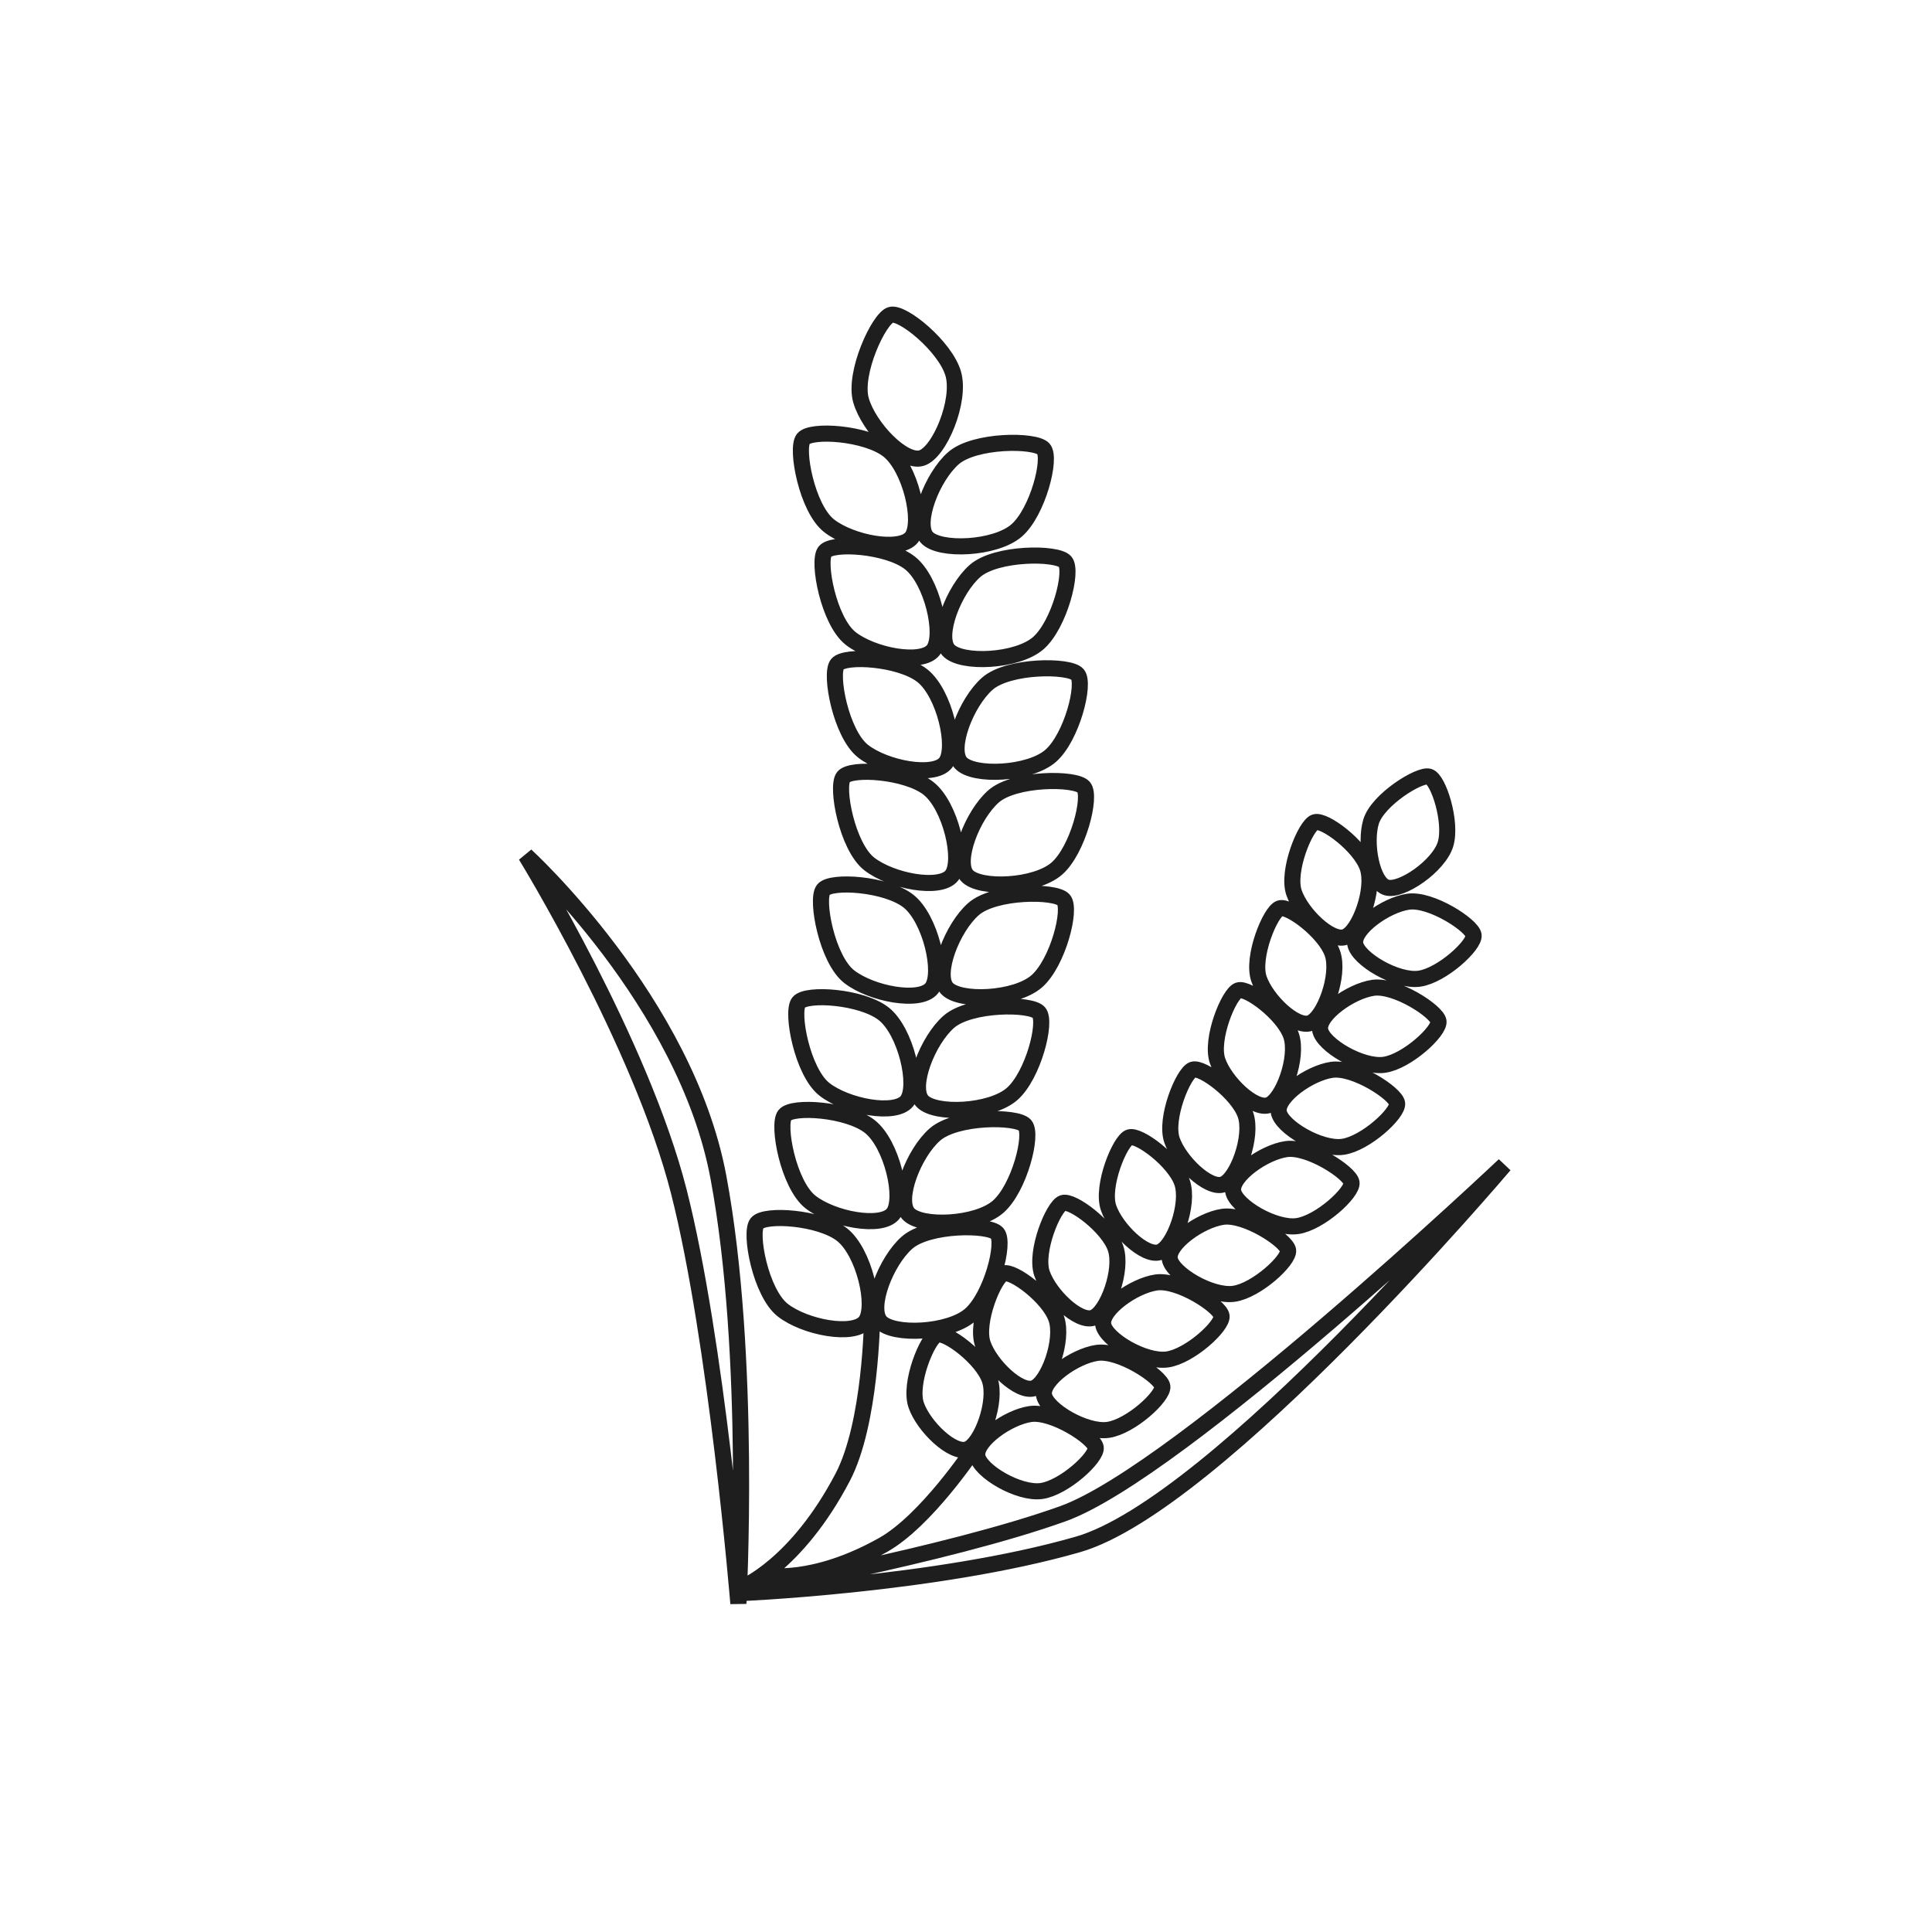 <svg width="600" height="600" viewBox="0 0 600 600" fill="none" xmlns="http://www.w3.org/2000/svg">
<path d="M270.818 409.418C270.818 409.418 270.505 441.957 261.713 458.76C247.326 486.253 230.543 492.967 230.543 492.967M302.228 450.3C302.228 450.3 287.646 472.264 274.253 479.794C252.34 492.115 237.976 489.263 237.976 489.263M301.361 408.32C294.8 414.077 277.264 414.865 273.401 410.463C269.539 406.061 275.136 391.668 281.698 385.911C288.259 380.153 307.157 380.133 309.683 383.012C312.21 385.891 307.923 402.562 301.361 408.32ZM323.459 463.043C316.46 464.056 304.201 456.847 303.521 452.151C302.842 447.456 313 440.152 319.999 439.139C326.999 438.126 339.843 446.457 340.288 449.529C340.732 452.6 330.458 462.03 323.459 463.043ZM309.993 374.753C303.431 380.51 285.895 381.298 282.033 376.896C278.17 372.494 283.768 358.101 290.329 352.344C296.891 346.586 315.788 346.566 318.315 349.445C320.841 352.324 316.554 368.995 309.993 374.753ZM344.145 444.056C337.146 445.069 324.887 437.859 324.207 433.164C323.528 428.468 333.686 421.164 340.685 420.151C347.685 419.138 360.529 427.469 360.974 430.541C361.419 433.612 351.145 443.042 344.145 444.056ZM314.309 339.748C307.747 345.505 290.211 346.293 286.349 341.891C282.486 337.489 288.084 323.096 294.645 317.338C301.207 311.581 320.104 311.56 322.631 314.44C325.157 317.319 320.87 333.99 314.309 339.748ZM362.536 422.185C355.536 423.198 343.278 415.988 342.598 411.293C341.918 406.597 352.077 399.293 359.076 398.28C366.075 397.267 378.92 405.598 379.365 408.67C379.809 411.741 369.535 421.171 362.536 422.185ZM321.981 304.742C315.42 310.5 297.883 311.287 294.021 306.885C290.158 302.483 295.756 288.091 302.318 282.333C308.879 276.575 327.776 276.555 330.303 279.434C332.83 282.314 328.543 298.984 321.981 304.742ZM383.206 401.796C376.207 402.809 363.948 395.599 363.268 390.904C362.589 386.208 372.747 378.904 379.746 377.891C386.746 376.878 399.59 385.209 400.035 388.281C400.479 391.353 390.205 400.783 383.206 401.796ZM328.215 269.737C321.653 275.494 304.117 276.282 300.255 271.88C296.392 267.478 301.99 253.085 308.551 247.327C315.113 241.57 334.01 241.549 336.537 244.429C339.063 247.308 334.776 263.979 328.215 269.737ZM402.899 380.772C395.9 381.785 383.641 374.576 382.962 369.88C382.282 365.185 392.44 357.881 399.44 356.867C406.439 355.854 419.284 364.186 419.728 367.257C420.173 370.329 409.899 379.759 402.899 380.772ZM326.297 234.731C319.735 240.489 302.199 241.276 298.337 236.874C294.474 232.472 300.072 218.079 306.633 212.322C313.195 206.564 332.092 206.544 334.619 209.423C337.145 212.303 332.858 228.973 326.297 234.731ZM417.055 356.148C410.056 357.161 397.797 349.952 397.117 345.256C396.438 340.561 406.596 333.257 413.595 332.244C420.595 331.231 433.44 339.562 433.884 342.633C434.329 345.705 424.055 355.135 417.055 356.148ZM322.461 199.726C315.899 205.483 298.363 206.271 294.5 201.869C290.638 197.467 296.236 183.074 302.797 177.316C309.359 171.559 328.256 171.538 330.782 174.418C333.309 177.297 329.022 193.968 322.461 199.726ZM429.908 330.677C422.909 331.69 410.65 324.481 409.971 319.785C409.291 315.09 419.449 307.786 426.449 306.772C433.448 305.759 446.293 314.091 446.737 317.162C447.182 320.234 436.908 329.664 429.908 330.677ZM315.747 164.72C309.186 170.478 291.65 171.265 287.787 166.863C283.925 162.461 289.522 148.068 296.084 142.311C302.645 136.553 321.543 136.533 324.069 139.412C326.596 142.292 322.309 158.962 315.747 164.72ZM440.808 303.936C433.809 304.949 421.55 297.739 420.87 293.044C420.19 288.348 430.349 281.044 437.348 280.031C444.347 279.018 457.192 287.349 457.637 290.421C458.081 293.492 447.807 302.923 440.808 303.936ZM261.484 383.412C268.352 388.8 272.358 405.891 268.743 410.499C265.129 415.106 249.951 412.257 243.083 406.869C236.215 401.481 232.712 382.911 235.076 379.897C237.441 376.883 254.616 378.024 261.484 383.412ZM307.373 428.515C309.658 435.208 304.832 448.586 300.342 450.119C295.852 451.652 286.801 443.014 284.515 436.321C282.229 429.628 288.051 415.468 290.988 414.465C293.925 413.462 305.087 421.822 307.373 428.515ZM270.116 349.845C276.984 355.233 280.99 372.324 277.375 376.931C273.76 381.539 258.582 378.69 251.714 373.302C244.846 367.914 241.343 349.344 243.708 346.33C246.072 343.316 263.248 344.457 270.116 349.845ZM328.059 409.527C330.345 416.22 325.518 429.597 321.028 431.131C316.538 432.664 307.487 424.026 305.201 417.333C302.916 410.64 308.737 396.48 311.674 395.477C314.611 394.474 325.773 402.834 328.059 409.527ZM274.431 314.84C281.3 320.228 285.305 337.318 281.691 341.926C278.076 346.534 262.898 343.684 256.03 338.296C249.162 332.908 245.659 314.338 248.023 311.324C250.388 308.31 267.563 309.452 274.431 314.84ZM346.45 387.656C348.735 394.349 343.908 407.726 339.419 409.26C334.929 410.793 325.878 402.155 323.592 395.462C321.306 388.769 327.128 374.609 330.065 373.606C333.002 372.603 344.164 380.963 346.45 387.656ZM282.104 279.834C288.972 285.222 292.978 302.313 289.363 306.92C285.749 311.528 270.571 308.679 263.702 303.291C256.834 297.903 253.332 279.333 255.696 276.319C258.06 273.305 275.236 274.446 282.104 279.834ZM367.12 367.267C369.405 373.96 364.579 387.338 360.089 388.871C355.599 390.404 346.548 381.766 344.262 375.073C341.977 368.38 347.798 354.22 350.735 353.217C353.672 352.214 364.834 360.574 367.12 367.267ZM288.338 244.829C295.206 250.217 299.212 267.307 295.597 271.915C291.982 276.522 276.804 273.673 269.936 268.285C263.068 262.897 259.565 244.327 261.93 241.313C264.294 238.299 281.47 239.441 288.338 244.829ZM386.813 346.244C389.098 352.936 384.272 366.314 379.782 367.847C375.292 369.381 366.241 360.742 363.955 354.05C361.669 347.357 367.491 333.197 370.428 332.194C373.365 331.191 384.527 339.551 386.813 346.244ZM286.42 209.823C293.288 215.211 297.293 232.302 293.679 236.909C290.064 241.517 274.886 238.668 268.018 233.28C261.15 227.892 257.647 209.322 260.012 206.308C262.376 203.294 279.551 204.435 286.42 209.823ZM400.969 321.62C403.255 328.313 398.428 341.69 393.938 343.223C389.448 344.757 380.397 336.119 378.111 329.426C375.826 322.733 381.647 308.573 384.584 307.57C387.521 306.567 398.683 314.927 400.969 321.62ZM282.583 174.818C289.452 180.206 293.457 197.296 289.843 201.904C286.228 206.511 271.05 203.662 264.182 198.274C257.314 192.886 253.811 174.316 256.175 171.302C258.54 168.288 275.715 169.43 282.583 174.818ZM413.822 296.149C416.108 302.841 411.281 316.219 406.791 317.752C402.301 319.286 393.25 310.647 390.965 303.955C388.679 297.262 394.5 283.102 397.437 282.099C400.374 281.096 411.536 289.456 413.822 296.149ZM275.87 139.812C282.738 145.2 286.744 162.291 283.129 166.898C279.515 171.506 264.337 168.657 257.469 163.269C250.6 157.881 247.098 139.311 249.462 136.297C251.826 133.283 269.002 134.424 275.87 139.812ZM424.721 269.407C427.007 276.1 422.18 289.477 417.69 291.011C413.2 292.544 404.149 283.906 401.864 277.213C399.578 270.52 405.399 256.36 408.336 255.357C411.273 254.354 422.435 262.714 424.721 269.407ZM296.031 116.033C298.47 124.415 291.761 140.636 286.139 142.272C280.516 143.909 269.845 132.746 267.405 124.364C264.966 115.982 272.945 98.853 276.623 97.782C280.302 96.712 293.591 107.651 296.031 116.033ZM448.917 262.159C446.872 268.929 435.152 276.984 430.61 275.613C426.068 274.241 423.75 261.946 425.794 255.176C427.839 248.406 440.824 240.294 443.795 241.191C446.766 242.089 450.961 255.388 448.917 262.159ZM163.313 265.671C163.313 265.671 199.055 323.842 210.829 370.098C222.604 416.355 229.308 497.974 229.308 497.974C229.308 497.974 233.52 421.311 223.106 365.561C212.906 310.953 163.313 265.671 163.313 265.671ZM467.19 361.816C467.19 361.816 366.499 457.046 330.098 470.1C293.697 483.153 228.385 494.836 228.385 494.836C228.385 494.836 290.539 492.338 334.701 479.652C377.96 467.226 467.19 361.816 467.19 361.816Z" stroke="#1E1E1E" stroke-width="5"/>
</svg>
